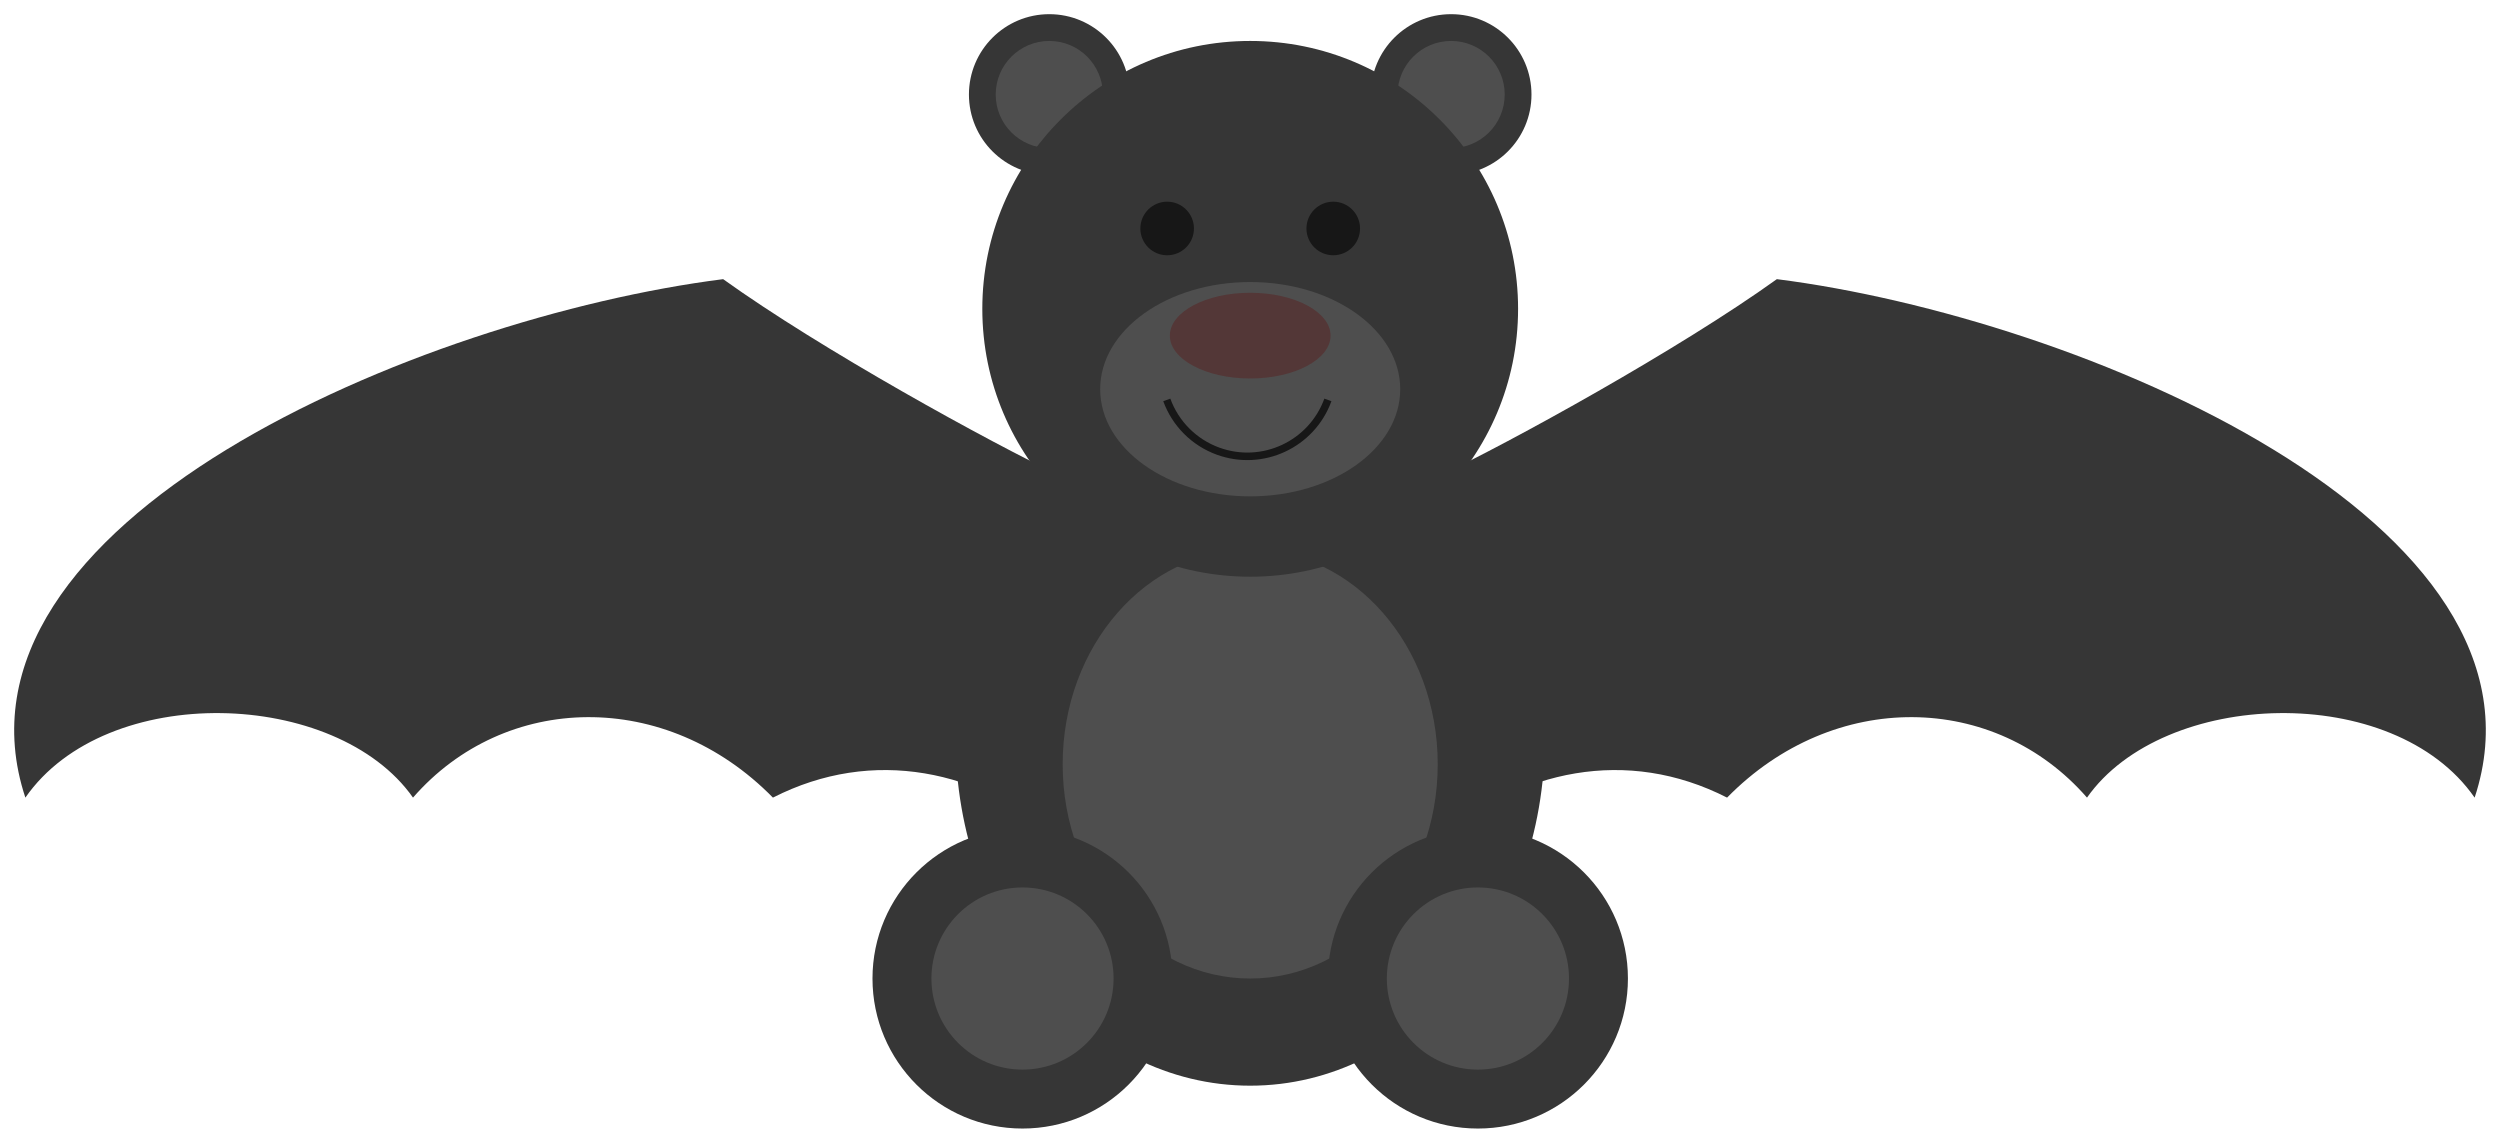 <?xml version="1.0" encoding="UTF-8" standalone="no"?>
<!-- Created with Inkscape (http://www.inkscape.org/) -->

<svg
   version="1.1"
   id="svg1"
   width="176.364"
   height="80.615"
   viewBox="0 0 176.364 80.615"
   sodipodi:docname="bbear.svg"
   inkscape:version="1.4 (e7c3feb1, 2024-10-09)"
   xmlns:inkscape="http://www.inkscape.org/namespaces/inkscape"
   xmlns:sodipodi="http://sodipodi.sourceforge.net/DTD/sodipodi-0.dtd"
   xmlns="http://www.w3.org/2000/svg"
   xmlns:svg="http://www.w3.org/2000/svg">
  <defs
     id="defs1" />
  <sodipodi:namedview
     id="namedview1"
     pagecolor="#ffffff"
     bordercolor="#666666"
     borderopacity="1.0"
     inkscape:showpageshadow="2"
     inkscape:pageopacity="0.0"
     inkscape:pagecheckerboard="0"
     inkscape:deskcolor="#d1d1d1"
     inkscape:zoom="3.0089011"
     inkscape:cx="142.24462"
     inkscape:cy="32.57003"
     inkscape:window-width="1440"
     inkscape:window-height="847"
     inkscape:window-x="0"
     inkscape:window-y="25"
     inkscape:window-maximized="0"
     inkscape:current-layer="g1">
    <inkscape:page
       x="0"
       y="0"
       id="page1"
       width="176.364"
       height="80.615"
       inkscape:label="1cm"
       margin="1"
       bleed="0" />
  </sodipodi:namedview>
  <g
     id="g1"
     inkscape:groupmode="layer"
     inkscape:label="1"
     transform="translate(-3.367,-2.687)">
    <path
       id="path19"
       d="M 5.156,58.955 C -1.266,39.547 33.007,25.094 54.381,22.38 c 6.905,4.959 18.807,11.508 23.94,13.943 v 25.622 c -5.809,-4.936 -13.338,-6.603 -20.428,-2.99 -7.54,-7.684 -18.898,-7.453 -25.391,0 -5.39,-7.673 -21.634,-8.225 -27.345,0 z"
       style="fill:#363636;fill-opacity:1;fill-rule:nonzero;stroke:none;stroke-width:1.333" />
    <path
       id="path20"
       d="m 177.942,58.955 c 6.422,-19.408 -27.851,-33.861 -49.225,-36.575 -6.905,4.959 -18.807,11.508 -23.94,13.943 v 25.622 c 5.809,-4.936 13.338,-6.603 20.428,-2.99 7.54,-7.684 18.898,-7.453 25.391,0 5.39,-7.673 21.634,-8.225 27.345,0 z"
       style="fill:#363636;fill-opacity:1;fill-rule:nonzero;stroke:none;stroke-width:1.333" />
    <path
       id="path3"
       d="m 112.351,54.71 c 0,-13.568 -9.307,-24.567 -20.788,-24.567 -11.481,0 -20.788,10.999 -20.788,24.567 0,13.568 9.307,24.567 20.788,24.567 11.481,0 20.788,-10.999 20.788,-24.567 z"
       style="fill:#363636;fill-opacity:1;fill-rule:nonzero;stroke:none;stroke-width:1.333" />
    <path
       id="path4"
       d="m 104.792,56.6 c 0,-8.35 -5.923,-15.118 -13.229,-15.118 -7.306,0 -13.229,6.768 -13.229,15.118 0,8.35 5.923,15.118 13.229,15.118 7.306,0 13.229,-6.768 13.229,-15.118 z"
       style="fill:#4e4e4e;fill-opacity:1;fill-rule:nonzero;stroke:none;stroke-width:1.333" />
    <path
       id="path5"
       d="m 118.21,71.718 c 0,-5.845 -4.738,-10.583 -10.583,-10.583 -5.845,0 -10.583,4.738 -10.583,10.583 0,5.845 4.738,10.583 10.583,10.583 5.845,0 10.583,-4.738 10.583,-10.583 z"
       style="fill:#363636;fill-opacity:1;fill-rule:nonzero;stroke:none;stroke-width:1.333" />
    <path
       id="path6"
       d="m 86.083,71.718 c 0,-5.845 -4.738,-10.583 -10.583,-10.583 -5.845,0 -10.583,4.738 -10.583,10.583 0,5.845 4.738,10.583 10.583,10.583 5.845,0 10.583,-4.738 10.583,-10.583 z"
       style="fill:#363636;fill-opacity:1;fill-rule:nonzero;stroke:none;stroke-width:1.333" />
    <path
       id="path7"
       d="m 114.052,71.718 c 0,-3.549 -2.877,-6.425 -6.425,-6.425 -3.549,0 -6.425,2.877 -6.425,6.425 0,3.549 2.877,6.425 6.425,6.425 3.549,0 6.425,-2.877 6.425,-6.425 z"
       style="fill:#4e4e4e;fill-opacity:1;fill-rule:nonzero;stroke:none;stroke-width:1.333" />
    <path
       id="path8"
       d="m 81.925,71.718 c 0,-3.549 -2.877,-6.425 -6.425,-6.425 -3.549,0 -6.425,2.877 -6.425,6.425 0,3.549 2.877,6.425 6.425,6.425 3.549,0 6.425,-2.877 6.425,-6.425 z"
       style="fill:#4e4e4e;fill-opacity:1;fill-rule:nonzero;stroke:none;stroke-width:1.333" />
    <path
       id="path9"
       d="m 111.406,9.356 c 0,-3.131 -2.538,-5.669 -5.669,-5.669 -3.131,0 -5.669,2.538 -5.669,5.669 0,3.131 2.538,5.669 5.669,5.669 3.131,0 5.669,-2.538 5.669,-5.669 z"
       style="fill:#363636;fill-opacity:1;fill-rule:nonzero;stroke:none;stroke-width:1.333" />
    <path
       id="path10"
       d="m 83.059,9.356 c 0,-3.131 -2.538,-5.669 -5.669,-5.669 -3.131,0 -5.669,2.538 -5.669,5.669 0,3.131 2.538,5.669 5.669,5.669 3.131,0 5.669,-2.538 5.669,-5.669 z"
       style="fill:#363636;fill-opacity:1;fill-rule:nonzero;stroke:none;stroke-width:1.333" />
    <path
       id="path11"
       d="m 109.517,9.356 c 0,-2.088 -1.692,-3.78 -3.78,-3.78 -2.088,0 -3.78,1.692 -3.78,3.78 0,2.088 1.692,3.78 3.78,3.78 2.088,0 3.78,-1.692 3.78,-3.78 z"
       style="fill:#4e4e4e;fill-opacity:1;fill-rule:nonzero;stroke:none;stroke-width:1.333" />
    <path
       id="path12"
       d="m 81.17,9.356 c 0,-2.088 -1.692,-3.78 -3.78,-3.78 -2.088,0 -3.78,1.692 -3.78,3.78 0,2.088 1.692,3.78 3.78,3.78 2.088,0 3.78,-1.692 3.78,-3.78 z"
       style="fill:#4e4e4e;fill-opacity:1;fill-rule:nonzero;stroke:none;stroke-width:1.333" />
    <path
       id="path13"
       d="m 110.461,24.474 c 0,-10.437 -8.461,-18.898 -18.898,-18.898 -10.437,0 -18.898,8.461 -18.898,18.898 0,10.437 8.461,18.898 18.898,18.898 10.437,0 18.898,-8.461 18.898,-18.898 z"
       style="fill:#363636;fill-opacity:1;fill-rule:nonzero;stroke:none;stroke-width:1.333" />
    <path
       id="path14"
       d="m 102.146,30.143 c 0,-4.175 -4.738,-7.559 -10.583,-7.559 -5.845,0 -10.583,3.384 -10.583,7.559 0,4.175 4.738,7.559 10.583,7.559 5.845,0 10.583,-3.384 10.583,-7.559 z"
       style="fill:#4e4e4e;fill-opacity:1;fill-rule:nonzero;stroke:none;stroke-width:1.333" />
    <path
       id="path15"
       d="m 97.233,26.364 c 0,-1.67 -2.538,-3.024 -5.669,-3.024 -3.131,0 -5.669,1.354 -5.669,3.024 0,1.67 2.538,3.024 5.669,3.024 3.131,0 5.669,-1.354 5.669,-3.024 z"
       style="fill:#533737;fill-opacity:1;fill-rule:nonzero;stroke:none;stroke-width:1.333" />
    <path
       id="path16"
       d="m 87.595,18.805 c 0,-1.044 -0.846,-1.89 -1.89,-1.89 -1.044,0 -1.89,0.846 -1.89,1.89 0,1.044 0.846,1.89 1.89,1.89 1.044,0 1.89,-0.846 1.89,-1.89 z"
       style="fill:#171717;fill-opacity:1;fill-rule:nonzero;stroke:none;stroke-width:1.333" />
    <path
       id="path17"
       d="m 99.312,18.805 c 0,-1.044 -0.846,-1.89 -1.89,-1.89 -1.044,0 -1.89,0.846 -1.89,1.89 0,1.044 0.846,1.89 1.89,1.89 1.044,0 1.89,-0.846 1.89,-1.89 z"
       style="fill:#171717;fill-opacity:1;fill-rule:nonzero;stroke:none;stroke-width:1.333" />
    <path
       id="path18"
       d="m 97.044,30.899 c -1.142,3.139 -4.613,4.757 -7.751,3.614 -1.68,-0.611 -3.003,-1.935 -3.614,-3.614"
       style="fill:none;stroke:#171717;stroke-width:0.531;stroke-linecap:butt;stroke-linejoin:miter;stroke-miterlimit:10;stroke-dasharray:none;stroke-opacity:1" />
  </g>
</svg>
